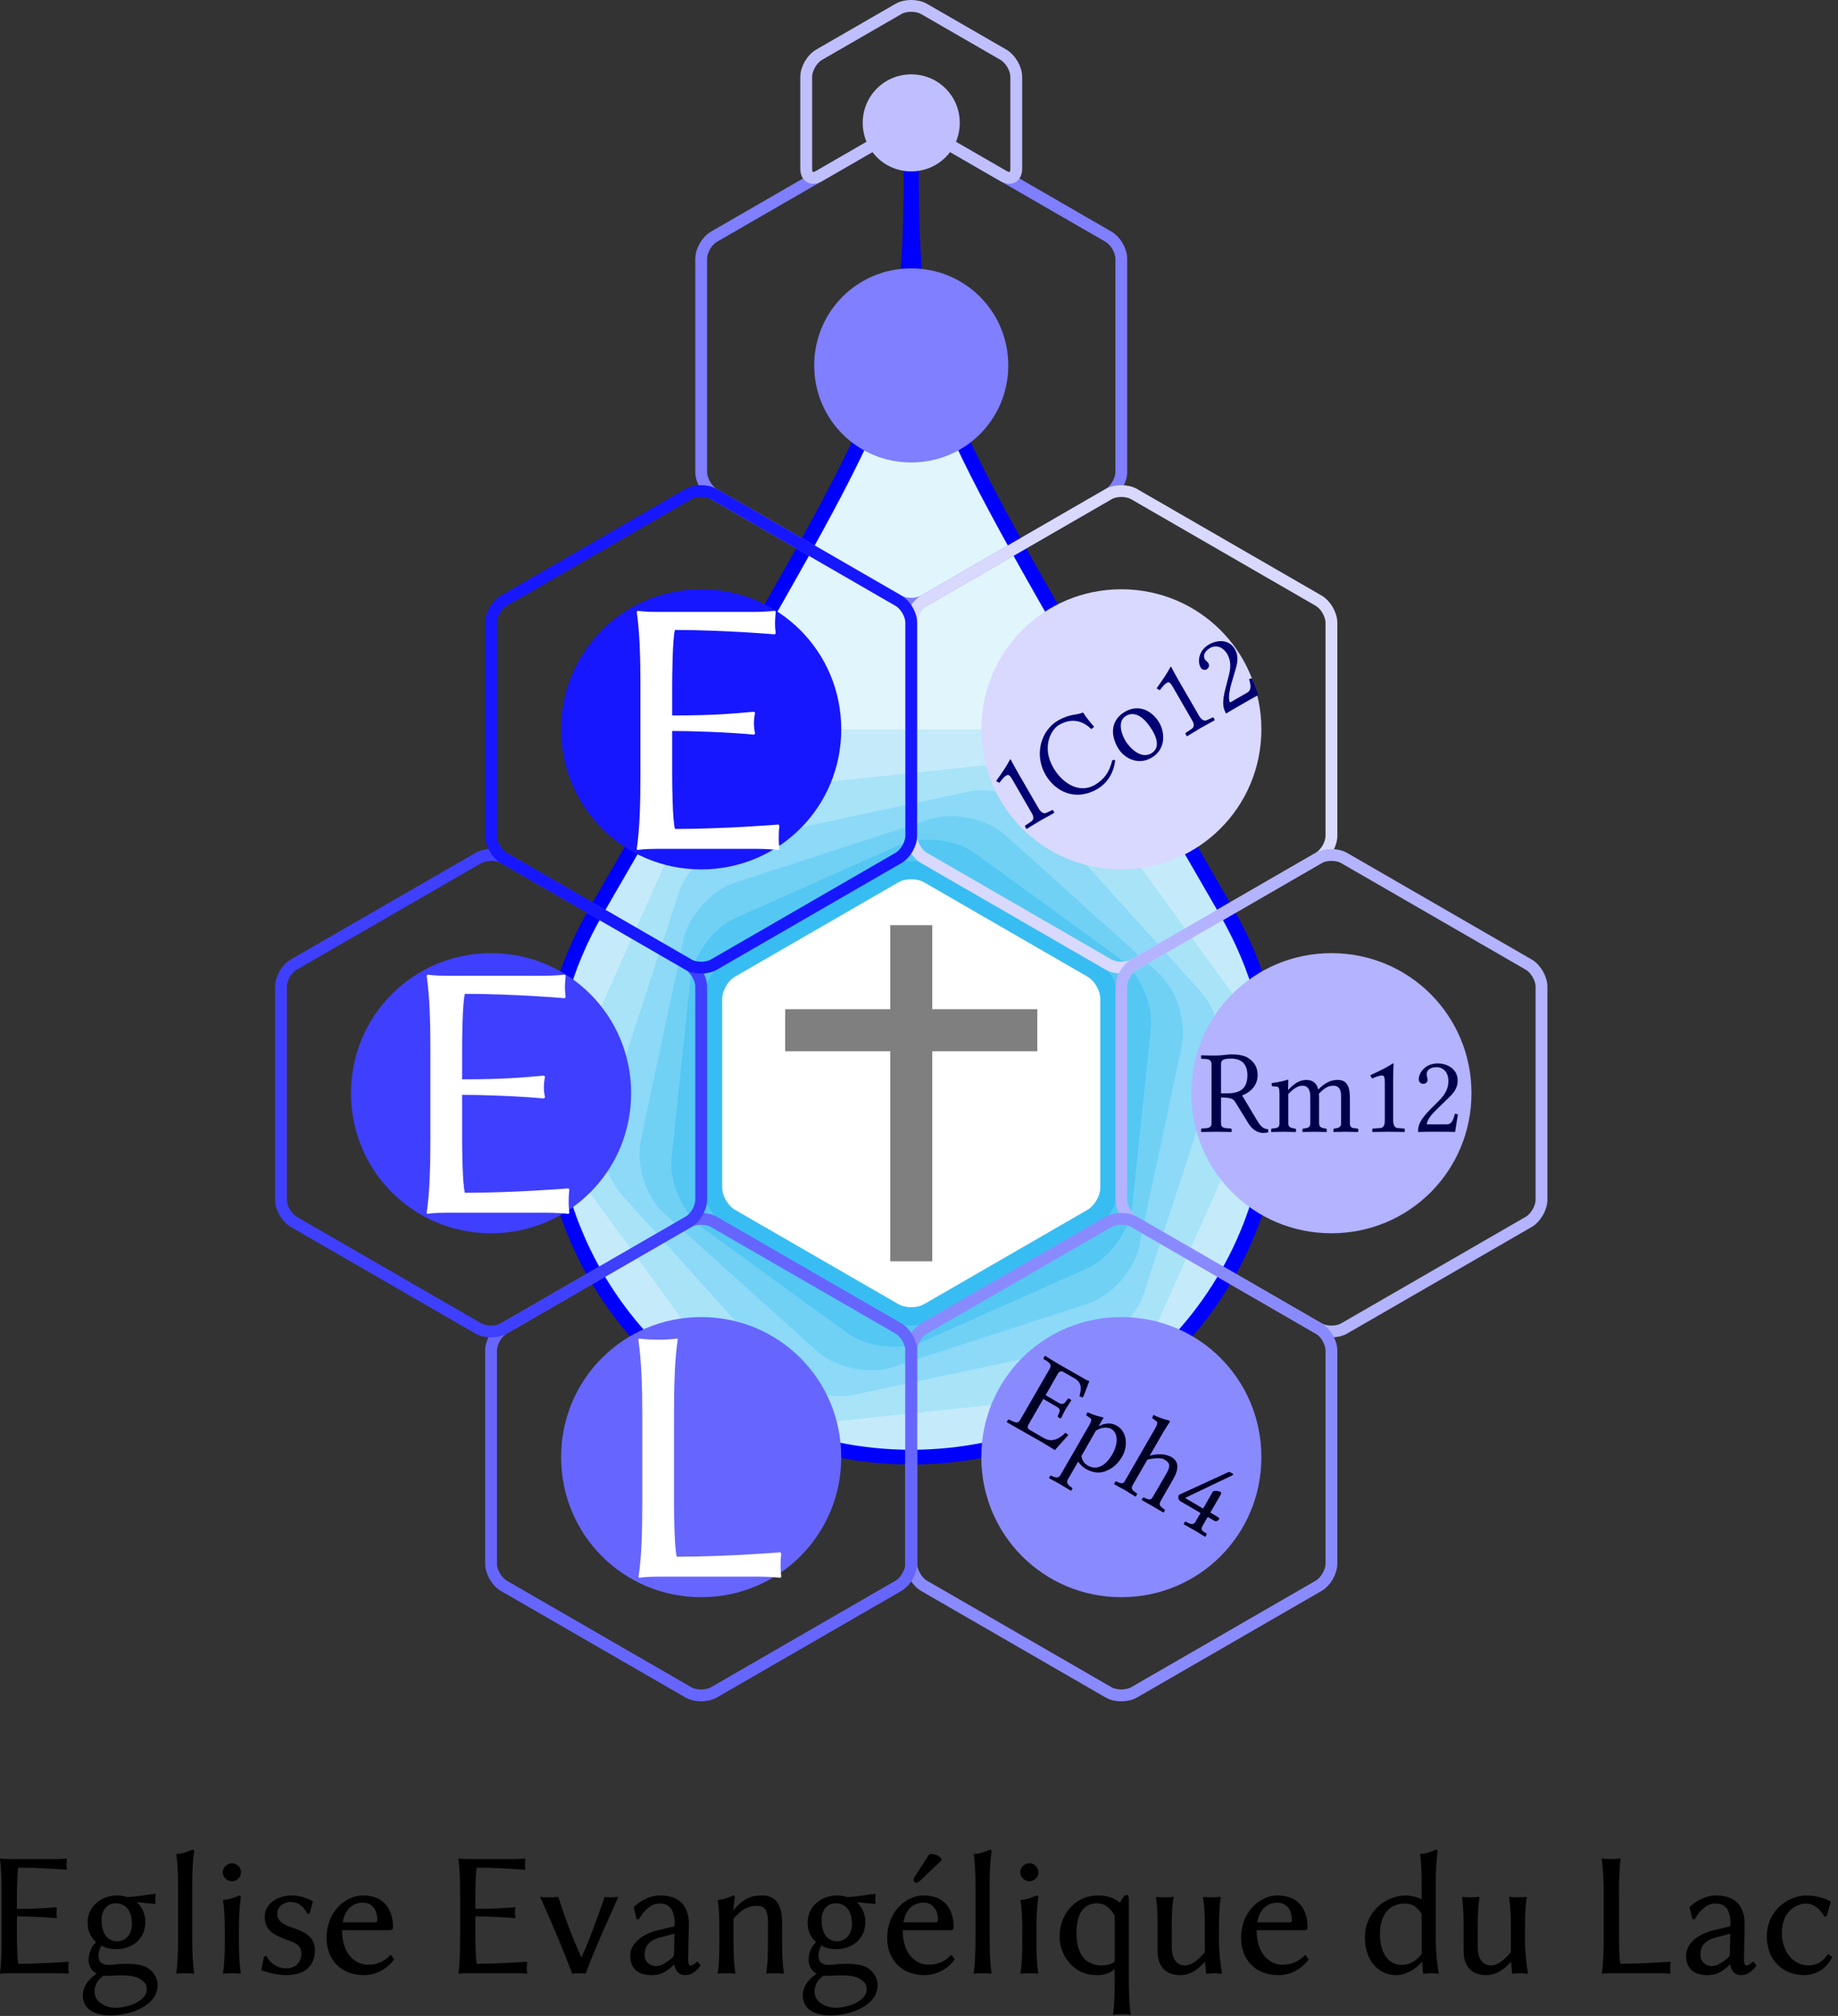 <?xml version="1.0" encoding="UTF-8" standalone="no"?>
<!-- Created with Inkscape (http://www.inkscape.org/) -->

<svg
   xmlns:dc="http://purl.org/dc/elements/1.1/"
   xmlns:cc="http://creativecommons.org/ns#"
   xmlns:rdf="http://www.w3.org/1999/02/22-rdf-syntax-ns#"
   xmlns:svg="http://www.w3.org/2000/svg"
   xmlns="http://www.w3.org/2000/svg"
   xmlns:sodipodi="http://sodipodi.sourceforge.net/DTD/sodipodi-0.dtd"
   xmlns:inkscape="http://www.inkscape.org/namespaces/inkscape"
   id="svg2"
   version="1.1"
   inkscape:version="0.48.3.1 r9886"
   width="155"
   height="170"
   xml:space="preserve"
   sodipodi:docname="logoEEL11.pdf"><rect width="100%" height="100%" fill="#333333" stroke="none"/><defs
     id="defs6" /><sodipodi:namedview
     pagecolor="#ffffff"
     bordercolor="#666666"
     borderopacity="1"
     objecttolerance="10"
     gridtolerance="10"
     guidetolerance="10"
     inkscape:pageopacity="0"
     inkscape:pageshadow="2"
     inkscape:window-width="640"
     inkscape:window-height="480"
     id="namedview4"
     showgrid="false"
     inkscape:zoom="1.3882353"
     inkscape:cx="77.5"
     inkscape:cy="85"
     inkscape:window-x="0"
     inkscape:window-y="0"
     inkscape:window-maximized="0"
     inkscape:current-layer="g10" /><g
     id="g10"
     inkscape:groupmode="layer"
     inkscape:label="logoEEL11"
     transform="matrix(1.25,0,0,-1.25,0,170)"><g
       id="g12"><path
         d="m 72.66,86.797 -22.367,0 c -1.66,0 -3.656,-1.156 -4.488,-2.594 L 34.629,64.844 c -0.832,-1.442 -0.832,-3.75 0,-5.192 L 45.805,40.297 c 0.832,-1.442 2.828,-2.598 4.488,-2.598 l 22.367,0 c 1.66,0 3.656,1.156 4.488,2.598 l 11.176,19.355 c 0.832,1.442 0.832,3.75 0,5.192 L 77.148,84.203 c -0.832,1.438 -2.828,2.594 -4.488,2.594 z"
         style="fill:#c5ebfa;fill-opacity:1;fill-rule:nonzero;stroke:none"
         id="path14" /><path
         d="M 68.59,84.594 49.871,82.629 C 48.223,82.453 46.355,81.098 45.68,79.578 L 38.027,62.391 C 37.352,60.875 37.594,58.578 38.57,57.23 L 49.625,42.016 c 0.98,-1.348 3.086,-2.286 4.738,-2.114 l 18.719,1.969 c 1.648,0.172 3.516,1.527 4.191,3.047 l 7.653,17.187 c 0.676,1.52 0.433,3.817 -0.543,5.161 L 73.328,82.48 c -0.98,1.348 -3.086,2.29 -4.738,2.114 z"
         style="fill:#a8e3f8;fill-opacity:1;fill-rule:nonzero;stroke:none"
         id="path16" /><path
         d="M 65.363,82.594 49.648,79.254 C 48.023,78.91 46.312,77.367 45.797,75.785 L 40.836,60.512 C 40.324,58.93 40.801,56.676 41.91,55.441 L 52.664,43.5 c 1.109,-1.23 3.301,-1.941 4.926,-1.598 l 15.715,3.34 c 1.625,0.344 3.336,1.887 3.851,3.469 l 4.961,15.273 c 0.516,1.582 0.035,3.836 -1.074,5.071 L 70.289,80.996 c -1.109,1.234 -3.301,1.945 -4.926,1.598 z"
         style="fill:#8cd9f8;fill-opacity:1;fill-rule:nonzero;stroke:none"
         id="path18" /><path
         d="M 62.754,80.734 49.578,76.453 C 47.996,75.938 46.453,74.227 46.109,72.602 L 43.227,59.043 c -0.344,-1.625 0.367,-3.816 1.601,-4.926 L 55.129,44.84 c 1.234,-1.11 3.488,-1.59 5.07,-1.074 l 13.176,4.281 c 1.582,0.512 3.125,2.226 3.469,3.848 l 2.883,13.562 c 0.343,1.621 -0.368,3.813 -1.602,4.926 l -10.301,9.273 c -1.234,1.114 -3.488,1.59 -5.07,1.078 z"
         style="fill:#70d1f5;fill-opacity:1;fill-rule:nonzero;stroke:none"
         id="path20" /><path
         d="M 60.625,78.969 49.617,74.07 C 48.102,73.395 46.746,71.527 46.57,69.879 L 45.312,57.887 c -0.175,-1.653 0.766,-3.758 2.114,-4.739 l 9.738,-7.078 c 1.348,-0.976 3.645,-1.218 5.164,-0.543 l 11.008,4.903 c 1.516,0.675 2.871,2.539 3.047,4.191 l 1.258,11.992 c 0.175,1.649 -0.766,3.758 -2.114,4.735 l -9.738,7.078 c -1.348,0.976 -3.644,1.219 -5.164,0.543 z"
         style="fill:#54c7f3;fill-opacity:1;fill-rule:nonzero;stroke:none"
         id="path22" /><path
         d="M 58.879,77.285 49.75,72.016 c -1.438,-0.832 -2.594,-2.828 -2.594,-4.489 l 0,-10.558 c 0,-1.657 1.156,-3.657 2.598,-4.489 l 9.125,-5.269 c 1.441,-0.832 3.754,-0.832 5.195,0 l 9.129,5.269 c 1.438,0.832 2.594,2.829 2.594,4.489 l 0,10.558 c 0,1.661 -1.156,3.657 -2.598,4.489 l -9.125,5.269 c -1.441,0.832 -3.754,0.832 -5.195,0 z"
         style="fill:#38bdf3;fill-opacity:1;fill-rule:nonzero;stroke:none"
         id="path24" /><path
         d="m 61.477,127.715 c 0,-16.367 0,-16.367 -13.672,-40.051 -0.278,-0.48 -0.059,-0.867 0.496,-0.867 l 26.351,0 c 0.555,0 0.774,0.387 0.496,0.867 -13.671,23.684 -13.671,23.684 -13.671,40.051"
         style="fill:#e1f5fd;fill-opacity:1;fill-rule:nonzero;stroke:none"
         id="path26" /><path
         d="m 73.367,70.113 -11.023,6.364 c -0.481,0.277 -1.254,0.277 -1.735,0 L 49.586,70.113 c -0.481,-0.277 -0.863,-0.945 -0.863,-1.496 l 0,-12.738 c 0,-0.551 0.382,-1.219 0.863,-1.496 L 60.609,48.02 c 0.481,-0.278 1.254,-0.278 1.735,0 l 11.023,6.363 c 0.481,0.277 0.863,0.945 0.863,1.496 l 0,12.738 c 0,0.551 -0.382,1.219 -0.863,1.496 z"
         style="fill:#ffffff;fill-opacity:1;fill-rule:nonzero;stroke:none"
         id="path28" /><path
         d="m 52.973,65.082 0,2.836 17.007,0 0,-2.836 -17.007,0 z"
         style="fill:#7f7f7f;fill-opacity:1;fill-rule:nonzero;stroke:none"
         id="path30" /><path
         d="m 60.059,50.91 0,22.676 2.836,0 0,-22.676 -2.836,0 z"
         style="fill:#7f7f7f;fill-opacity:1;fill-rule:nonzero;stroke:none"
         id="path32" /><g
         id="g34"
         transform="translate(0,136)"><path
           d="m 61.477,-8.285 c 0,-16.367 0,-16.367 -13.672,-40.051 -0.278,-0.48 -0.723,-1.25 -1,-1.73 l -6.59,-11.411"
           style="fill:none;stroke:#0000ff;stroke-opacity:1;stroke-width:0.996;stroke-linecap:butt;stroke-linejoin:miter;stroke-miterlimit:10;stroke-dasharray:none"
           id="path36" /></g><g
         id="g38"
         transform="translate(0,136)"><path
           d="m 61.477,-8.285 c 0,-16.367 0,-16.367 13.671,-40.051 0.278,-0.48 0.723,-1.25 1,-1.73 l 6.59,-11.411"
           style="fill:none;stroke:#0000ff;stroke-opacity:1;stroke-width:0.996;stroke-linecap:butt;stroke-linejoin:miter;stroke-miterlimit:10;stroke-dasharray:none"
           id="path40" /></g><g
         id="g42"
         transform="translate(0,136)"><path
           d="m 86.027,-73.75 c 0,4.418 -1.082,8.445 -3.289,12.273"
           style="fill:none;stroke:#0000ff;stroke-opacity:1;stroke-width:0.996;stroke-linecap:butt;stroke-linejoin:miter;stroke-miterlimit:10;stroke-dasharray:none"
           id="path44" /></g><g
         id="g46"
         transform="translate(0,136)"><path
           d="m 86.027,-73.75 c 0,-13.625 -10.925,-24.551 -24.55,-24.551 -13.625,0 -24.551,10.926 -24.551,24.551 0,4.418 1.082,8.445 3.289,12.273"
           style="fill:none;stroke:#0000ff;stroke-opacity:1;stroke-width:0.996;stroke-linecap:butt;stroke-linejoin:miter;stroke-miterlimit:10;stroke-dasharray:none"
           id="path48" /></g><g
         id="g50"
         transform="translate(0,136)"><path
           d="m 74.785,-15.969 -12.441,7.184 c -0.481,0.277 -1.254,0.277 -1.735,0 l -12.441,-7.184 c -0.48,-0.277 -0.863,-0.945 -0.863,-1.496 l 0,-14.375 c 0,-0.551 0.383,-1.219 0.863,-1.496 l 12.441,-7.184 c 0.481,-0.277 1.254,-0.277 1.735,0 l 12.441,7.184 c 0.481,0.277 0.863,0.945 0.863,1.496 l 0,14.375 c 0,0.551 -0.382,1.219 -0.863,1.496 z"
           style="fill:none;stroke:#7f7fff;stroke-opacity:1;stroke-width:0.797;stroke-linecap:butt;stroke-linejoin:miter;stroke-miterlimit:10;stroke-dasharray:none"
           id="path52" /></g><path
         d="m 68.023,111.348 c 0,3.632 -2.914,6.547 -6.546,6.547 -3.633,0 -6.547,-2.915 -6.547,-6.547 0,-3.633 2.914,-6.547 6.547,-6.547 3.632,0 6.546,2.914 6.546,6.547 z"
         style="fill:#7f7fff;fill-opacity:1;fill-rule:nonzero;stroke:none"
         id="path54" /><g
         id="g56"
         transform="translate(0,136)"><path
           d="m 67.699,-3.695 -5.355,3.09 c -0.481,0.277 -1.254,0.277 -1.735,0 l -5.351,-3.09 c -0.481,-0.278 -0.867,-0.946 -0.867,-1.496 l 0,-6.192 c 0,-0.555 0.386,-0.773 0.867,-0.496 l 5.351,3.09 c 0.481,0.277 1.254,0.277 1.735,0 l 5.355,-3.09 c 0.477,-0.277 0.863,-0.059 0.863,0.496 l 0,6.192 c 0,0.55 -0.386,1.218 -0.863,1.496 z"
           style="fill:none;stroke:#bfbfff;stroke-opacity:1;stroke-width:0.797;stroke-linecap:butt;stroke-linejoin:miter;stroke-miterlimit:10;stroke-dasharray:none"
           id="path58" /></g><path
         d="m 64.75,127.711 c 0,1.816 -1.457,3.273 -3.273,3.273 -1.817,0 -3.274,-1.457 -3.274,-3.273 0,-1.816 1.457,-3.273 3.274,-3.273 1.816,0 3.273,1.457 3.273,3.273 z"
         style="fill:#bfbfff;fill-opacity:1;fill-rule:nonzero;stroke:none"
         id="path60" /><path
         d="m 85.098,86.797 c 0,5.246 -4.203,9.449 -9.45,9.449 -5.242,0 -9.445,-4.203 -9.445,-9.449 0,-5.242 4.203,-9.449 9.445,-9.449 5.247,0 9.45,4.207 9.45,9.449 z"
         style="fill:#d9d9ff;fill-opacity:1;fill-rule:nonzero;stroke:none"
         id="path62" /><g
         id="g64"
         transform="translate(0,136)"><path
           d="m 88.957,-40.52 -12.441,7.184 c -0.481,0.277 -1.25,0.277 -1.731,0 L 62.344,-40.52 c -0.481,-0.277 -0.867,-0.941 -0.867,-1.496 l 0,-14.371 c 0,-0.554 0.386,-1.218 0.867,-1.496 l 12.441,-7.187 c 0.481,-0.278 1.25,-0.278 1.731,0 l 12.441,7.187 c 0.481,0.278 0.867,0.942 0.867,1.496 l 0,14.371 c 0,0.555 -0.386,1.219 -0.867,1.496 z"
           style="fill:none;stroke:#d9d9ff;stroke-opacity:1;stroke-width:0.797;stroke-linecap:butt;stroke-linejoin:miter;stroke-miterlimit:10;stroke-dasharray:none"
           id="path66" /></g><path
         d="m 99.273,62.25 c 0,5.242 -4.207,9.449 -9.449,9.449 -5.246,0 -9.449,-4.207 -9.449,-9.449 0,-5.246 4.203,-9.449 9.449,-9.449 5.242,0 9.449,4.203 9.449,9.449 z"
         style="fill:#b3b3ff;fill-opacity:1;fill-rule:nonzero;stroke:none"
         id="path68" /><g
         id="g70"
         transform="translate(0,136)"><path
           d="m 103.129,-65.07 -12.441,7.183 c -0.481,0.278 -1.25,0.278 -1.731,0 L 76.516,-65.07 c -0.481,-0.278 -0.864,-0.942 -0.864,-1.496 l 0,-14.372 c 0,-0.554 0.383,-1.218 0.864,-1.496 l 12.441,-7.183 c 0.481,-0.278 1.25,-0.278 1.731,0 l 12.441,7.183 c 0.48,0.278 0.867,0.942 0.867,1.496 l 0,14.372 c 0,0.554 -0.387,1.218 -0.867,1.496 z"
           style="fill:none;stroke:#b3b3ff;stroke-opacity:1;stroke-width:0.797;stroke-linecap:butt;stroke-linejoin:miter;stroke-miterlimit:10;stroke-dasharray:none"
           id="path72" /></g><path
         d="m 85.098,37.699 c 0,5.246 -4.203,9.449 -9.45,9.449 -5.242,0 -9.445,-4.203 -9.445,-9.449 0,-5.242 4.203,-9.449 9.445,-9.449 5.247,0 9.45,4.207 9.45,9.449 z"
         style="fill:#8a8aff;fill-opacity:1;fill-rule:nonzero;stroke:none"
         id="path74" /><g
         id="g76"
         transform="translate(0,136)"><path
           d="m 88.957,-89.617 -12.441,7.183 c -0.481,0.278 -1.25,0.278 -1.731,0 l -12.441,-7.183 c -0.481,-0.278 -0.867,-0.945 -0.867,-1.496 l 0,-14.375 c 0,-0.551 0.386,-1.219 0.867,-1.496 l 12.441,-7.184 c 0.481,-0.277 1.25,-0.277 1.731,0 l 12.441,7.184 c 0.481,0.277 0.867,0.945 0.867,1.496 l 0,14.375 c 0,0.551 -0.386,1.218 -0.867,1.496 z"
           style="fill:none;stroke:#8a8aff;stroke-opacity:1;stroke-width:0.797;stroke-linecap:butt;stroke-linejoin:miter;stroke-miterlimit:10;stroke-dasharray:none"
           id="path78" /></g><path
         d="m 56.754,37.699 c 0,5.246 -4.207,9.449 -9.449,9.449 -5.246,0 -9.45,-4.203 -9.45,-9.449 0,-5.242 4.204,-9.449 9.45,-9.449 5.242,0 9.449,4.207 9.449,9.449 z"
         style="fill:#6666ff;fill-opacity:1;fill-rule:nonzero;stroke:none"
         id="path80" /><g
         id="g82"
         transform="translate(0,136)"><path
           d="m 60.609,-89.617 -12.441,7.183 c -0.48,0.278 -1.25,0.278 -1.73,0 l -12.442,-7.183 c -0.48,-0.278 -0.867,-0.945 -0.867,-1.496 l 0,-14.375 c 0,-0.551 0.387,-1.219 0.867,-1.496 l 12.442,-7.184 c 0.48,-0.277 1.25,-0.277 1.73,0 l 12.441,7.184 c 0.481,0.277 0.868,0.945 0.868,1.496 l 0,14.375 c 0,0.551 -0.387,1.218 -0.868,1.496 z"
           style="fill:none;stroke:#6666ff;stroke-opacity:1;stroke-width:0.797;stroke-linecap:butt;stroke-linejoin:miter;stroke-miterlimit:10;stroke-dasharray:none"
           id="path84" /></g><path
         d="m 42.578,62.25 c 0,5.242 -4.203,9.449 -9.449,9.449 -5.242,0 -9.449,-4.207 -9.449,-9.449 0,-5.246 4.207,-9.449 9.449,-9.449 5.246,0 9.449,4.203 9.449,9.449 z"
         style="fill:#3f3fff;fill-opacity:1;fill-rule:nonzero;stroke:none"
         id="path86" /><g
         id="g88"
         transform="translate(0,136)"><path
           d="m 46.438,-65.07 -12.442,7.183 c -0.48,0.278 -1.25,0.278 -1.73,0 L 19.824,-65.07 c -0.48,-0.278 -0.867,-0.942 -0.867,-1.496 l 0,-14.372 c 0,-0.554 0.387,-1.218 0.867,-1.496 l 12.442,-7.183 c 0.48,-0.278 1.25,-0.278 1.73,0 l 12.442,7.183 c 0.48,0.278 0.867,0.942 0.867,1.496 l 0,14.372 c 0,0.554 -0.387,1.218 -0.867,1.496 z"
           style="fill:none;stroke:#3f3fff;stroke-opacity:1;stroke-width:0.797;stroke-linecap:butt;stroke-linejoin:miter;stroke-miterlimit:10;stroke-dasharray:none"
           id="path90" /></g><path
         d="m 56.754,86.797 c 0,5.246 -4.207,9.449 -9.449,9.449 -5.246,0 -9.45,-4.203 -9.45,-9.449 0,-5.242 4.204,-9.449 9.45,-9.449 5.242,0 9.449,4.207 9.449,9.449 z"
         style="fill:#1717ff;fill-opacity:1;fill-rule:nonzero;stroke:none"
         id="path92" /><g
         id="g94"
         transform="translate(0,136)"><path
           d="m 60.609,-40.52 -12.441,7.184 c -0.48,0.277 -1.25,0.277 -1.73,0 L 33.996,-40.52 c -0.48,-0.277 -0.867,-0.941 -0.867,-1.496 l 0,-14.371 c 0,-0.554 0.387,-1.218 0.867,-1.496 l 12.442,-7.187 c 0.48,-0.278 1.25,-0.278 1.73,0 l 12.441,7.187 c 0.481,0.278 0.868,0.942 0.868,1.496 l 0,14.371 c 0,0.555 -0.387,1.219 -0.868,1.496 z"
           style="fill:none;stroke:#1717ff;stroke-opacity:1;stroke-width:0.797;stroke-linecap:butt;stroke-linejoin:miter;stroke-miterlimit:10;stroke-dasharray:none"
           id="path96" /></g><path
         d="m 67.922,83.699 c 0.125,0.078 0.25,-0.062 0.39,-0.312 l 1.282,-2.219 c 0.14,-0.234 0.187,-0.453 -0.032,-0.594 l -0.39,-0.265 c -0.031,-0.032 -0.031,-0.063 -0.016,-0.063 l 0.078,-0.156 0.016,-0.016 c 0.234,0.141 0.719,0.438 0.953,0.578 0.25,0.141 0.656,0.36 0.906,0.5 l 0.016,0.032 -0.078,0.156 c -0.031,0.031 -0.063,0.015 -0.078,0 l -0.375,-0.172 c -0.188,-0.094 -0.375,0.047 -0.516,0.281 l -1.375,2.375 c -0.234,0.406 -0.469,0.844 -0.515,0.938 -0.016,0.031 -0.016,0.015 -0.047,0 -0.235,-0.453 -0.485,-0.813 -0.938,-1.453 l 0.219,-0.125 c 0.234,0.328 0.375,0.453 0.5,0.515 z"
         style="fill:#000073;fill-opacity:1;fill-rule:nonzero;stroke:none"
         id="path98" /><path
         d="m 74.02,82.766 c 0.671,0.39 1.109,1.062 1.218,1.937 -0.062,0.047 -0.14,0.047 -0.203,0 -0.187,-0.797 -0.547,-1.281 -1.172,-1.656 -1.093,-0.625 -2.218,0.156 -2.797,1.156 -0.812,1.406 -0.156,2.578 0.375,2.891 0.954,0.547 1.688,0.203 2.188,-0.282 l 0.187,0.157 c -0.265,0.297 -0.515,0.609 -0.75,0.969 -0.406,-0.204 -0.859,-0.063 -1.687,-0.547 -1.156,-0.672 -1.625,-2.297 -0.844,-3.657 0.641,-1.109 1.985,-1.828 3.485,-0.968 z"
         style="fill:#000073;fill-opacity:1;fill-rule:nonzero;stroke:none"
         id="path100" /><path
         d="m 75.418,85.551 c 0.406,-0.703 1.344,-1.203 2.266,-0.672 0.968,0.562 0.921,1.672 0.531,2.359 -0.422,0.719 -1.297,1.328 -2.313,0.75 -0.922,-0.531 -1.031,-1.5 -0.484,-2.437 z m 0.547,2.156 c 0.578,0.328 1.203,-0.016 1.797,-1.016 0.531,-0.921 0.218,-1.343 -0.094,-1.515 -0.688,-0.406 -1.438,0.344 -1.75,0.859 -0.344,0.61 -0.484,1.36 0.047,1.672 z"
         style="fill:#000073;fill-opacity:1;fill-rule:nonzero;stroke:none"
         id="path102" /><path
         d="m 78.746,89.949 c 0.125,0.078 0.25,-0.062 0.391,-0.312 l 1.281,-2.219 c 0.141,-0.234 0.187,-0.453 -0.031,-0.594 L 79.996,86.559 C 79.965,86.527 79.965,86.496 79.98,86.496 l 0.079,-0.156 0.015,-0.016 c 0.235,0.141 0.719,0.438 0.953,0.578 0.25,0.141 0.657,0.36 0.907,0.5 l 0.015,0.032 -0.078,0.156 c -0.031,0.031 -0.062,0.015 -0.078,0 l -0.375,-0.172 c -0.188,-0.094 -0.375,0.047 -0.516,0.281 l -1.375,2.375 c -0.234,0.406 -0.468,0.844 -0.515,0.938 -0.016,0.031 -0.016,0.015 -0.047,0 -0.235,-0.453 -0.485,-0.813 -0.938,-1.453 l 0.219,-0.125 c 0.234,0.328 0.375,0.453 0.5,0.515 z"
         style="fill:#000073;fill-opacity:1;fill-rule:nonzero;stroke:none"
         id="path104" /><path
         d="m 81,90.969 c 0.078,-0.141 0.266,-0.203 0.406,-0.125 0.125,0.078 0.219,0.234 0.125,0.406 -0.031,0.047 -0.078,0.094 -0.125,0.141 -0.047,0.031 -0.094,0.078 -0.125,0.14 -0.093,0.172 -0.109,0.485 0.375,0.766 0.235,0.141 0.766,0.203 1.141,-0.422 0.234,-0.422 0.265,-0.859 0.094,-1.484 l -0.188,-0.735 c -0.281,-1.047 -0.203,-1.406 0.016,-1.797 0,0 0.312,0.203 0.515,0.313 l 1.141,0.656 c 0.219,0.125 0.516,0.281 0.516,0.281 l -0.422,1.125 -0.203,-0.046 c 0.172,-0.547 0.109,-0.766 -0.11,-0.907 l -1.172,-0.672 c -0.172,0.313 0.032,1 0.032,1.063 l 0.296,1.016 c 0.172,0.562 0.282,1.031 0,1.515 -0.406,0.703 -1.203,0.625 -1.734,0.328 C 80.844,92.109 80.781,91.359 81,90.969 z"
         style="fill:#000073;fill-opacity:1;fill-rule:nonzero;stroke:none"
         id="path106" /><path
         d="m 83.062,64.586 c 0.485,0 1.094,-0.188 1.094,-1.125 0,-1 -0.609,-1.219 -1.375,-1.219 l -0.406,0 0,1.985 c 0,0.234 0.125,0.359 0.687,0.359 z m -0.015,0.281 c -0.203,0 -0.688,-0.078 -1,-0.078 -0.313,0 -0.625,0 -1,0.016 l -0.016,-0.016 0,-0.172 c 0,-0.031 0.016,-0.047 0.047,-0.047 l 0.313,-0.015 c 0.125,0 0.343,-0.078 0.343,-0.328 l 0,-4 c 0,-0.235 -0.109,-0.329 -0.437,-0.344 l -0.203,-0.016 c -0.047,0 -0.063,-0.031 -0.063,-0.062 l 0,-0.157 0.016,-0.015 c 0.375,0 0.703,0.015 1,0.015 0.328,0 0.656,-0.015 1.031,-0.015 l 0.016,0.015 0,0.157 c 0,0.031 -0.032,0.062 -0.063,0.062 l -0.219,0.016 c -0.312,0.015 -0.437,0.094 -0.437,0.344 l 0,1.734 c 0.672,0 0.844,-0.109 0.953,-0.297 l 0.86,-1.391 c 0.218,-0.375 0.562,-0.703 1.046,-0.703 0.125,0 0.25,0.016 0.328,0.047 l 0,0.203 c -0.359,0 -0.562,0.266 -0.765,0.61 l -1,1.672 c 0.344,0.109 1.047,0.531 1.047,1.359 0,0.406 -0.125,0.734 -0.422,1 -0.375,0.359 -0.875,0.406 -1.375,0.406 z"
         style="fill:#00004a;fill-opacity:1;fill-rule:nonzero;stroke:none"
         id="path108" /><path
         d="m 86.914,63.148 c 0,0.016 -0.016,0.016 -0.031,0.016 -0.235,-0.078 -0.531,-0.156 -1.094,-0.234 l 0.016,-0.203 0.343,-0.032 c 0.11,-0.015 0.172,-0.093 0.172,-0.484 l 0,-1.984 c 0,-0.235 -0.078,-0.313 -0.343,-0.344 L 85.82,59.867 c -0.031,-0.015 -0.062,-0.031 -0.062,-0.062 l 0,-0.157 0.015,-0.015 c 0.329,0 0.516,0.015 0.829,0.015 0.328,0 0.5,-0.015 0.812,-0.015 l 0.016,0.015 0,0.157 c 0,0.031 -0.032,0.047 -0.063,0.062 l -0.109,0.016 c -0.219,0.031 -0.344,0.109 -0.344,0.344 l 0,1.968 c 0.375,0.391 0.672,0.563 0.953,0.563 0.297,0 0.531,-0.188 0.531,-0.719 l 0,-1.812 c 0,-0.235 -0.109,-0.313 -0.343,-0.344 l -0.11,-0.016 c -0.047,-0.015 -0.078,-0.031 -0.078,-0.062 l 0,-0.157 0.016,-0.015 c 0.328,0 0.484,0.015 0.797,0.015 0.328,0 0.5,-0.015 0.812,-0.015 l 0.016,0.015 0,0.157 c 0,0.031 -0.031,0.047 -0.078,0.062 l -0.094,0.016 c -0.219,0.031 -0.344,0.109 -0.344,0.344 l 0,1.656 c 0,0.109 0,0.234 -0.015,0.328 0.39,0.422 0.671,0.547 0.984,0.547 0.297,0 0.516,-0.172 0.516,-0.703 l 0,-1.828 c 0,-0.235 -0.125,-0.313 -0.344,-0.344 l -0.11,-0.016 c -0.031,-0.015 -0.062,-0.031 -0.062,-0.062 l 0,-0.157 0.016,-0.015 c 0.328,0 0.484,0.015 0.796,0.015 0.313,0 0.532,-0.015 0.844,-0.015 l 0.016,0.015 0,0.157 c 0,0.031 -0.031,0.062 -0.063,0.062 l -0.156,0.016 c -0.25,0.015 -0.344,0.109 -0.344,0.344 l 0,1.656 c 0,0.703 -0.125,1.265 -0.828,1.265 -0.437,0 -0.859,-0.187 -1.312,-0.656 -0.047,0.36 -0.328,0.656 -0.782,0.656 -0.484,0 -0.859,-0.265 -1.234,-0.671 l -0.016,0 0.016,0.671 z"
         style="fill:#00004a;fill-opacity:1;fill-rule:nonzero;stroke:none"
         id="path110" /><path
         d="m 93.254,63.445 c 0.141,0 0.172,-0.187 0.172,-0.468 l 0,-2.563 c 0,-0.281 -0.063,-0.5 -0.313,-0.516 l -0.468,-0.031 c -0.047,0 -0.063,-0.031 -0.063,-0.047 l 0,-0.172 0.016,-0.015 c 0.281,0 0.828,0.015 1.109,0.015 0.281,0 0.75,-0.015 1.047,-0.015 l 0.016,0.015 0,0.172 c 0,0.047 -0.032,0.047 -0.063,0.047 l -0.406,0.031 c -0.219,0.016 -0.313,0.235 -0.313,0.516 l 0,2.734 c 0,0.469 0.016,0.969 0.032,1.063 0,0.047 -0.016,0.047 -0.047,0.047 -0.438,-0.281 -0.828,-0.469 -1.532,-0.797 l 0.125,-0.219 c 0.36,0.156 0.547,0.203 0.688,0.203 z"
         style="fill:#00004a;fill-opacity:1;fill-rule:nonzero;stroke:none"
         id="path112" /><path
         d="m 95.715,63.18 c 0,-0.157 0.125,-0.297 0.297,-0.297 0.14,0 0.297,0.078 0.297,0.281 0,0.063 -0.016,0.125 -0.032,0.188 -0.015,0.046 -0.031,0.109 -0.031,0.171 0,0.204 0.141,0.485 0.703,0.485 0.266,0 0.766,-0.203 0.766,-0.938 0,-0.484 -0.188,-0.875 -0.641,-1.328 l -0.547,-0.547 c -0.75,-0.765 -0.859,-1.109 -0.859,-1.562 0,0 0.359,0.015 0.594,0.015 l 1.312,0 c 0.25,0 0.594,-0.015 0.594,-0.015 l 0.187,1.187 -0.203,0.047 C 98.027,60.32 97.871,60.148 97.605,60.148 l -1.343,0 c 0,0.36 0.515,0.86 0.562,0.907 l 0.75,0.734 c 0.438,0.406 0.766,0.75 0.766,1.313 0,0.812 -0.735,1.156 -1.344,1.156 -0.844,0 -1.281,-0.625 -1.281,-1.078 z"
         style="fill:#00004a;fill-opacity:1;fill-rule:nonzero;stroke:none"
         id="path114" /><path
         d="m 73.48,42.801 c 0.016,0.015 0,0.031 -0.015,0.047 -0.141,0.031 -0.188,0.062 -0.344,0.156 l -1.75,1 c -0.266,0.156 -0.547,0.328 -0.859,0.531 L 70.48,44.52 70.402,44.379 c -0.015,-0.016 -0.015,-0.047 0.032,-0.078 l 0.203,-0.125 c 0.25,-0.172 0.297,-0.313 0.172,-0.531 l -1.985,-3.438 c -0.109,-0.203 -0.25,-0.219 -0.531,-0.078 l -0.203,0.094 c -0.047,0.031 -0.078,0 -0.094,-0.016 l -0.078,-0.141 0.016,-0.015 c 0.328,-0.188 0.609,-0.344 0.875,-0.5 l 1.484,-0.844 c 0.328,-0.203 0.875,-0.531 0.875,-0.531 l 0.906,1.015 -0.187,0.157 c -0.422,-0.422 -0.922,-0.672 -1.438,-0.375 l -0.953,0.547 c -0.141,0.078 -0.219,0.187 -0.109,0.375 l 1,1.734 0.875,-0.516 c 0.234,-0.125 0.297,-0.25 0.172,-0.453 l -0.063,-0.187 c -0.016,-0.032 -0.016,-0.063 0.016,-0.078 l 0.14,-0.079 0.047,0 c 0.141,0.266 0.235,0.469 0.313,0.61 0.078,0.14 0.218,0.328 0.39,0.609 l -0.015,0.031 -0.141,0.079 C 72.09,41.66 72.059,41.66 72.043,41.629 l -0.125,-0.156 c -0.125,-0.203 -0.266,-0.235 -0.5,-0.11 l -0.875,0.516 0.828,1.453 c 0.094,0.156 0.219,0.203 0.375,0.109 L 72.48,43.02 c 0.516,-0.297 0.485,-0.672 0.344,-1.219 l 0.235,-0.078 c 0.125,0.281 0.39,1 0.421,1.078 z"
         style="fill:#000023;fill-opacity:1;fill-rule:nonzero;stroke:none"
         id="path116" /><path
         d="m 73.926,39.473 c 0.375,0.265 0.828,0.265 1.047,0.125 0.422,-0.235 0.515,-0.938 0.062,-1.719 -0.328,-0.578 -0.937,-1.172 -1.672,-0.734 -0.109,0.062 -0.328,0.203 -0.406,0.625 l 0.969,1.703 z m -0.453,0.359 -1.922,-3.328 c -0.11,-0.188 -0.25,-0.219 -0.485,-0.125 l -0.125,0.062 c -0.031,0.016 -0.078,0.016 -0.093,-0.015 L 70.77,36.301 70.785,36.27 c 0.266,-0.141 0.485,-0.25 0.719,-0.391 0.266,-0.156 0.484,-0.297 0.75,-0.453 l 0.016,0.015 0.078,0.125 c 0.015,0.032 0,0.063 -0.047,0.079 l -0.125,0.093 c -0.188,0.157 -0.235,0.282 -0.125,0.469 l 0.687,1.188 c 0.141,-0.204 0.297,-0.36 0.532,-0.5 0.375,-0.204 0.765,-0.297 1.187,-0.188 0.5,0.156 0.922,0.469 1.25,1.031 0.422,0.735 0.313,1.703 -0.359,2.078 -0.203,0.125 -0.625,0.282 -1.235,-0.031 l 0,0 0.328,0.563 c 0,0.015 0,0.015 -0.015,0.031 -0.235,0.047 -0.547,0.125 -1.063,0.344 l -0.093,-0.188 0.281,-0.203 c 0.094,-0.062 0.109,-0.156 -0.078,-0.5 z"
         style="fill:#000023;fill-opacity:1;fill-rule:nonzero;stroke:none"
         id="path118" /><path
         d="m 78.457,39.344 c 0.266,0.453 0.453,0.718 0.453,0.718 0.031,0.047 0.016,0.079 -0.047,0.11 -0.234,0.047 -0.75,0.219 -1.047,0.375 l -0.078,-0.188 c -0.015,-0.015 0,-0.047 0.016,-0.047 l 0.219,-0.156 c 0.14,-0.078 0.156,-0.203 -0.11,-0.64 L 75.91,36.125 C 75.801,35.922 75.691,35.891 75.441,36 l -0.14,0.062 c -0.031,0 -0.047,-0.015 -0.063,-0.031 l -0.078,-0.14 0.016,-0.016 c 0.328,-0.203 0.422,-0.234 0.703,-0.391 0.281,-0.172 0.391,-0.25 0.734,-0.453 l 0.016,0.016 0.078,0.141 c 0.016,0.015 0,0.062 -0.016,0.078 l -0.14,0.093 c -0.219,0.141 -0.235,0.266 -0.125,0.469 l 0.984,1.703 c 0.531,0.125 0.938,0.125 1.125,0.016 0.391,-0.219 0.469,-0.422 0.141,-0.985 l -0.891,-1.531 c -0.109,-0.203 -0.203,-0.234 -0.469,-0.125 l -0.125,0.063 c -0.046,0 -0.078,0 -0.093,-0.016 l -0.078,-0.141 0.015,-0.015 c 0.36,-0.203 0.453,-0.25 0.719,-0.406 0.281,-0.157 0.406,-0.25 0.75,-0.438 l 0,0 0.078,0.141 c 0.016,0.015 0.016,0.062 -0.016,0.078 l -0.14,0.094 c -0.203,0.156 -0.235,0.265 -0.125,0.468 l 0.844,1.469 c 0.406,0.703 0.39,1.203 -0.11,1.5 -0.281,0.156 -0.75,0.281 -1.469,0.094 l 0.891,1.547 z"
         style="fill:#000023;fill-opacity:1;fill-rule:nonzero;stroke:none"
         id="path120" /><path
         d="m 82.199,33.633 -0.547,0.328 0.657,1.125 c 0.078,0.141 0.109,0.219 0.031,0.266 -0.11,0.062 -0.281,0.078 -0.391,0.062 -0.078,0.016 -0.125,-0.047 -0.156,-0.094 l -0.625,-1.093 -1.219,0.718 3.203,1.532 c 0.047,0.046 0.047,0.078 0.016,0.109 L 82.98,36.68 c -0.031,0.031 -0.093,0.015 -0.125,0 l -3.296,-1.516 c -0.032,-0.016 -0.032,-0.016 -0.032,-0.031 -0.047,-0.094 -0.078,-0.297 0.125,-0.422 l 1.344,-0.781 -0.328,-0.563 c -0.109,-0.203 -0.25,-0.219 -0.469,-0.125 l -0.187,0.094 c -0.032,0.031 -0.078,0 -0.078,-0.016 l -0.079,-0.14 0.016,-0.016 c 0,0 0.438,-0.25 0.719,-0.406 0.281,-0.172 0.719,-0.438 0.719,-0.438 l 0.015,0.016 0.078,0.141 c 0,0.015 0.016,0.046 -0.015,0.078 l -0.188,0.109 c -0.187,0.141 -0.156,0.234 -0.047,0.438 l 0.328,0.562 0.454,-0.266 c 0.093,-0.062 0.265,0.016 0.296,0.094 0.047,0.063 0.032,0.11 -0.031,0.141 z"
         style="fill:#000023;fill-opacity:1;fill-rule:nonzero;stroke:none"
         id="path122" /><path
         d="m 45.348,83.688 0,3 c 1.187,0 3.812,-0.079 5.515,-0.25 l 0.078,0.078 c -0.046,0.218 -0.078,0.468 -0.078,0.687 0,0.235 0.032,0.485 0.078,0.703 l -0.078,0.078 c -1.453,-0.125 -2.593,-0.25 -5.515,-0.25 l 0,2.032 c 0,0.422 0.015,3.14 0.187,3.734 3.328,0 6.75,-0.297 6.75,-0.297 l 0.047,0.109 c -0.031,0.188 -0.047,0.422 -0.047,0.641 0,0.188 0.016,0.422 0.047,0.766 l -0.047,0.078 C 51.879,94.75 51.316,94.719 50.801,94.719 l -6.531,0 c -0.829,0 -1.25,0.078 -1.25,0.078 l -0.063,-0.078 c 0.203,-1.407 0.25,-3.094 0.25,-4.953 l 0,-6.078 c 0,-1.86 -0.047,-3.61 -0.25,-4.954 l 0.031,-0.078 c 0,0 0.422,0.078 1.282,0.078 l 6.765,0 c 0.531,0 1.094,-0.031 1.5,-0.078 l 0.047,0.078 c -0.031,0.344 -0.047,0.469 -0.047,0.719 0,0.25 0.016,0.625 0.047,0.813 l -0.047,0.109 c 0,0 -3.672,-0.297 -7,-0.297 -0.172,0.594 -0.187,3.188 -0.187,3.61 z"
         style="fill:#ffffff;fill-opacity:1;fill-rule:nonzero;stroke:none"
         id="path124" /><path
         d="m 31.176,59.141 0,3 c 1.187,0 3.812,-0.079 5.515,-0.25 l 0.079,0.078 c -0.047,0.219 -0.079,0.469 -0.079,0.687 0,0.235 0.032,0.485 0.079,0.703 l -0.079,0.079 c -1.453,-0.126 -2.593,-0.25 -5.515,-0.25 l 0,2.031 c 0,0.422 0.015,3.14 0.187,3.734 3.328,0 6.75,-0.297 6.75,-0.297 l 0.047,0.11 c -0.031,0.187 -0.047,0.422 -0.047,0.64 0,0.188 0.016,0.422 0.047,0.766 l -0.047,0.078 c -0.406,-0.047 -0.968,-0.078 -1.484,-0.078 l -6.531,0 c -0.828,0 -1.25,0.078 -1.25,0.078 l -0.063,-0.078 c 0.203,-1.406 0.25,-3.094 0.25,-4.953 l 0,-6.078 c 0,-1.86 -0.047,-3.61 -0.25,-4.953 l 0.031,-0.079 c 0,0 0.422,0.079 1.282,0.079 l 6.765,0 c 0.532,0 1.094,-0.032 1.5,-0.079 l 0.047,0.079 c -0.031,0.343 -0.047,0.468 -0.047,0.718 0,0.25 0.016,0.625 0.047,0.813 l -0.047,0.109 c 0,0 -3.672,-0.297 -7,-0.297 -0.172,0.594 -0.187,3.188 -0.187,3.61 z"
         style="fill:#ffffff;fill-opacity:1;fill-rule:nonzero;stroke:none"
         id="path126" /><path
         d="m 45.473,34.59 0,6.078 c 0,1.859 0.047,3.641 0.25,4.953 l -0.032,0.078 c 0,0 -0.421,-0.078 -1.281,-0.078 -0.844,0 -1.297,0.078 -1.297,0.078 l -0.047,-0.078 c 0.204,-1.406 0.266,-3.094 0.266,-4.953 l 0,-6.078 c 0,-1.86 -0.047,-3.61 -0.25,-4.953 l 0.031,-0.078 c 0,0 0.453,0.078 1.297,0.078 l 6.766,0 c 0.515,0 1.078,-0.032 1.484,-0.078 l 0.047,0.078 c -0.031,0.343 -0.047,0.468 -0.047,0.718 0,0.25 0.016,0.625 0.047,0.813 l -0.047,0.109 c 0,0 -3.672,-0.297 -7,-0.297 -0.172,0.594 -0.187,3.188 -0.187,3.61 z"
         style="fill:#ffffff;fill-opacity:1;fill-rule:nonzero;stroke:none"
         id="path128" /><path
         d="m 1.141,5.27 0,1.453 c 0.578,0 1.843,-0.047 2.671,-0.125 L 3.844,6.629 C 3.828,6.738 3.812,6.863 3.812,6.973 c 0,0.109 0.016,0.218 0.032,0.328 L 3.812,7.332 C 3.109,7.285 2.547,7.223 1.141,7.223 l 0,0.968 c 0,0.204 0.015,1.532 0.093,1.813 1.61,0 3.25,-0.141 3.25,-0.141 L 4.516,9.91 c -0.016,0.094 -0.032,0.203 -0.032,0.313 0,0.093 0.016,0.203 0.032,0.359 L 4.484,10.629 C 4.297,10.598 4.031,10.582 3.781,10.582 l -3.156,0 c -0.406,0 -0.609,0.047 -0.609,0.047 L 0,10.582 C 0.094,9.91 0.109,9.098 0.109,8.191 l 0,-2.921 C 0.109,4.379 0.094,3.52 0,2.879 L 0.016,2.848 c 0,0 0.203,0.031 0.609,0.031 l 3.266,0 c 0.25,0 0.531,-0.016 0.718,-0.031 L 4.641,2.879 C 4.625,3.051 4.609,3.113 4.609,3.223 c 0,0.125 0.016,0.297 0.032,0.39 L 4.609,3.66 c 0,0 -1.765,-0.14 -3.375,-0.14 C 1.156,3.816 1.141,5.066 1.141,5.27 z"
         style="fill:#000000;fill-opacity:1;fill-rule:nonzero;stroke:none"
         id="path130" /><path
         d="m 6.961,2.707 0.234,0 c 0.36,0 0.657,0.031 0.828,0.031 0.563,0 1.016,-0.015 1.344,-0.203 C 9.82,2.27 9.898,2.098 9.898,1.785 9.898,1.066 8.773,0.551 7.742,0.551 c -0.406,0 -1.359,0.265 -1.359,1.078 0,0.406 0.14,0.734 0.578,1.078 z m 2.844,3.625 c 0,0.563 -0.219,1.031 -0.578,1.344 0.359,-0.031 0.75,-0.078 1.25,-0.125 l 0.031,0.031 c -0.031,0.109 -0.031,0.203 -0.031,0.313 0,0.109 0,0.203 0.031,0.312 L 10.477,8.238 C 9.898,8.191 9.477,8.066 8.586,8.02 8.367,8.098 8.133,8.129 7.883,8.129 6.867,8.129 5.914,7.41 5.914,6.316 5.914,5.66 6.148,5.301 6.477,4.973 6.148,4.691 5.977,4.176 5.977,3.77 5.977,3.332 6.227,3.004 6.523,2.848 5.914,2.457 5.586,1.91 5.586,1.395 c 0,-1.032 0.953,-1.36 1.828,-1.36 1.531,0 3.219,0.735 3.219,2.031 0,0.375 -0.172,0.782 -0.516,1.063 C 9.68,3.52 8.852,3.52 8.445,3.52 8.242,3.52 7.961,3.504 7.68,3.457 7.523,3.457 7.398,3.441 7.336,3.441 c -0.328,0 -0.688,0.11 -0.688,0.625 0,0.235 0.063,0.485 0.204,0.688 0.265,-0.172 0.578,-0.25 1.015,-0.25 1,0 1.938,0.656 1.938,1.828 z M 8.898,6.207 c 0,-0.844 -0.562,-1.172 -0.968,-1.172 -0.797,0 -1.078,0.688 -1.078,1.453 0,0.532 0.296,1.11 0.921,1.11 0.719,0 1.125,-0.485 1.125,-1.391 z"
         style="fill:#000000;fill-opacity:1;fill-rule:nonzero;stroke:none"
         id="path132" /><path
         d="m 12.016,5.27 c 0,-0.891 -0.032,-1.75 -0.125,-2.391 l 0.015,-0.031 c 0,0 0.172,0.031 0.578,0.031 0.407,0 0.578,-0.031 0.578,-0.031 l 0.032,0.031 C 13,3.566 12.969,4.379 12.969,5.27 l 0,3.578 c 0,0.906 0.031,1.531 0.125,2.25 0,0.093 -0.047,0.125 -0.11,0.125 -0.296,-0.125 -0.593,-0.266 -1.062,-0.297 l -0.031,-0.031 c 0.093,-0.516 0.125,-1.344 0.125,-2.25 l 0,-3.375 z"
         style="fill:#000000;fill-opacity:1;fill-rule:nonzero;stroke:none"
         id="path134" /><path
         d="m 15.027,9.691 c 0,-0.328 0.297,-0.609 0.625,-0.609 0.313,0 0.61,0.281 0.61,0.609 0,0.329 -0.297,0.61 -0.61,0.61 -0.328,0 -0.625,-0.281 -0.625,-0.61 z m 0.141,-4 0,-0.656 c 0,-0.906 -0.031,-1.515 -0.125,-2.156 l 0.016,-0.031 c 0,0 0.171,0.031 0.593,0.031 0.407,0 0.563,-0.031 0.563,-0.031 l 0.031,0.031 c -0.094,0.687 -0.125,1.25 -0.125,2.156 l 0,0.844 c 0,0.891 0.031,1.406 0.125,2.125 0,0.094 -0.047,0.125 -0.109,0.125 C 15.84,8.004 15.543,7.863 15.074,7.832 L 15.043,7.785 c 0.094,-0.5 0.125,-1.203 0.125,-2.094 z"
         style="fill:#000000;fill-opacity:1;fill-rule:nonzero;stroke:none"
         id="path136" /><path
         d="M 17.812,4.02 17.625,3.082 c 0.641,-0.234 1.281,-0.328 1.703,-0.328 1.563,0 1.922,0.984 1.922,1.641 0,0.984 -0.719,1.281 -1.531,1.562 -0.422,0.156 -1.016,0.344 -1.016,0.938 0,0.484 0.438,0.796 0.922,0.796 0.594,0 0.953,-0.468 1.109,-0.796 l 0.157,0.015 0.218,0.797 -0.015,0.031 c -0.328,0.188 -0.844,0.391 -1.422,0.391 -0.828,0 -1.813,-0.469 -1.813,-1.453 0,-0.313 0.094,-0.61 0.235,-0.781 0.25,-0.36 0.687,-0.532 1.109,-0.704 0.672,-0.25 1.125,-0.375 1.125,-0.968 0,-0.625 -0.406,-1.016 -1.016,-1.016 -0.531,0 -1.078,0.313 -1.328,0.828 L 17.812,4.02 z"
         style="fill:#000000;fill-opacity:1;fill-rule:nonzero;stroke:none"
         id="path138" /><path
         d="m 23.125,6.316 c 0.203,1.235 1.078,1.329 1.359,1.329 0.422,0 0.969,-0.266 0.969,-1.172 0,-0.11 -0.047,-0.157 -0.172,-0.157 l -2.156,0 z M 26.359,4.129 C 25.938,3.676 25.453,3.457 24.797,3.457 c -0.672,0 -1.719,0.547 -1.719,2.328 l 3.219,0 c 0.141,0 0.219,0.063 0.219,0.203 0,1 -0.454,2.141 -2.032,2.141 -1.14,0 -2.453,-1.047 -2.453,-2.875 0,-1.375 0.891,-2.5 2.516,-2.5 0.875,0 1.594,0.453 2.047,1.062 l -0.235,0.313 z"
         style="fill:#000000;fill-opacity:1;fill-rule:nonzero;stroke:none"
         id="path140" /><path
         d="m 32.07,5.27 0,1.453 c 0.578,0 1.844,-0.047 2.672,-0.125 l 0.031,0.031 c -0.015,0.109 -0.031,0.234 -0.031,0.344 0,0.109 0.016,0.218 0.031,0.328 L 34.742,7.332 C 34.039,7.285 33.477,7.223 32.07,7.223 l 0,0.968 c 0,0.204 0.016,1.532 0.094,1.813 1.609,0 3.25,-0.141 3.25,-0.141 l 0.031,0.047 c -0.015,0.094 -0.031,0.203 -0.031,0.313 0,0.093 0.016,0.203 0.031,0.359 l -0.031,0.047 c -0.187,-0.031 -0.453,-0.047 -0.703,-0.047 l -3.156,0 c -0.407,0 -0.61,0.047 -0.61,0.047 L 30.93,10.582 C 31.023,9.91 31.039,9.098 31.039,8.191 l 0,-2.921 c 0,-0.891 -0.016,-1.75 -0.109,-2.391 l 0.015,-0.031 c 0,0 0.203,0.031 0.61,0.031 l 3.265,0 c 0.25,0 0.532,-0.016 0.719,-0.031 l 0.031,0.031 c -0.015,0.172 -0.031,0.234 -0.031,0.344 0,0.125 0.016,0.297 0.031,0.39 L 35.539,3.66 c 0,0 -1.766,-0.14 -3.375,-0.14 -0.078,0.296 -0.094,1.546 -0.094,1.75 z"
         style="fill:#000000;fill-opacity:1;fill-rule:nonzero;stroke:none"
         id="path142" /><path
         d="m 38.605,2.848 c 0.125,0.031 0.329,0.031 0.454,0.031 0.109,0 0.359,0 0.453,-0.031 0.625,1.734 1.437,3.437 2.203,5.187 -0.11,-0.031 -0.391,-0.031 -0.516,-0.031 -0.109,0 -0.297,0 -0.406,0.031 C 40.324,6.691 39.777,5.129 39.23,3.957 l -0.015,0 C 38.605,5.332 38.09,6.676 37.668,8.035 37.512,8.004 37.23,8.004 37.074,8.004 c -0.203,0 -0.453,0 -0.64,0.031 0.796,-1.75 1.515,-3.453 2.171,-5.187 z"
         style="fill:#000000;fill-opacity:1;fill-rule:nonzero;stroke:none"
         id="path144" /><path
         d="m 45.504,5.551 -0.031,-1.36 c 0,-0.156 -0.078,-0.234 -0.172,-0.312 -0.313,-0.25 -0.688,-0.516 -1.016,-0.516 -0.515,0 -0.797,0.36 -0.797,0.735 0,0.531 0.188,0.968 1.063,1.203 l 0.953,0.25 z m 0.922,-1.766 c 0,0.344 0.047,2.266 0.047,2.406 0,1.61 -1.063,1.938 -1.922,1.938 -0.86,0 -1.485,-0.5 -1.766,-0.75 L 42.754,7.332 42.941,6.535 43.098,6.52 c 0.312,0.546 0.812,1.062 1.343,1.062 0.407,0 1.079,-0.047 1.079,-1.406 0,-0.078 -0.032,-0.125 -0.063,-0.141 L 44.395,5.785 C 43.254,5.504 42.52,4.863 42.52,4.051 c 0,-0.891 0.578,-1.297 1.406,-1.297 0.625,0 0.953,0.156 1.547,0.703 l 0.031,0 c 0.016,-0.203 0.156,-0.703 0.719,-0.703 0.359,0 0.672,0.156 1.047,0.641 L 47.082,3.645 47.035,3.66 C 46.926,3.582 46.77,3.41 46.613,3.41 c -0.14,0 -0.187,0.141 -0.187,0.375 z"
         style="fill:#000000;fill-opacity:1;fill-rule:nonzero;stroke:none"
         id="path146" /><path
         d="m 52.766,5.035 0,1.203 c 0,1.063 -0.282,1.891 -1.344,1.891 -0.61,0 -1.172,-0.094 -1.938,-0.984 l -0.015,0 c 0,0 0.047,0.5 0.109,0.859 0,0.094 -0.031,0.125 -0.109,0.125 C 49.172,8.004 48.922,7.863 48.438,7.832 L 48.422,7.785 c 0.094,-0.5 0.109,-1.203 0.109,-2.094 l 0,-0.656 c 0,-0.906 -0.015,-1.515 -0.109,-2.156 l 0,-0.031 c 0,0 0.172,0.031 0.594,0.031 0.406,0 0.578,-0.031 0.578,-0.031 l 0.015,0.031 c -0.093,0.687 -0.125,1.25 -0.125,2.156 l 0,1.516 c 0.61,0.719 1.047,0.875 1.578,0.875 0.626,0 0.75,-0.391 0.75,-1.219 l 0,-1.172 c 0,-0.906 -0.015,-1.515 -0.124,-2.156 l 0.015,-0.031 c 0,0 0.172,0.031 0.578,0.031 0.407,0 0.578,-0.031 0.578,-0.031 l 0.032,0.031 c -0.11,0.687 -0.125,1.25 -0.125,2.156 z"
         style="fill:#000000;fill-opacity:1;fill-rule:nonzero;stroke:none"
         id="path148" /><path
         d="m 55.535,2.707 0.235,0 c 0.359,0 0.656,0.031 0.828,0.031 0.562,0 1.015,-0.015 1.343,-0.203 0.454,-0.265 0.532,-0.437 0.532,-0.75 0,-0.719 -1.125,-1.234 -2.157,-1.234 -0.406,0 -1.359,0.265 -1.359,1.078 0,0.406 0.141,0.734 0.578,1.078 z m 2.844,3.625 c 0,0.563 -0.219,1.031 -0.578,1.344 0.359,-0.031 0.75,-0.078 1.25,-0.125 l 0.031,0.031 c -0.031,0.109 -0.031,0.203 -0.031,0.313 0,0.109 0,0.203 0.031,0.312 l -0.031,0.031 c -0.578,-0.047 -1,-0.172 -1.891,-0.218 -0.219,0.078 -0.453,0.109 -0.703,0.109 -1.016,0 -1.969,-0.719 -1.969,-1.813 0,-0.656 0.235,-1.015 0.563,-1.343 -0.328,-0.282 -0.5,-0.797 -0.5,-1.203 0,-0.438 0.25,-0.766 0.547,-0.922 C 54.488,2.457 54.16,1.91 54.16,1.395 c 0,-1.032 0.953,-1.36 1.828,-1.36 1.532,0 3.219,0.735 3.219,2.031 0,0.375 -0.172,0.782 -0.516,1.063 -0.437,0.391 -1.265,0.391 -1.671,0.391 -0.204,0 -0.485,-0.016 -0.766,-0.063 -0.156,0 -0.281,-0.016 -0.344,-0.016 -0.328,0 -0.687,0.11 -0.687,0.625 0,0.235 0.062,0.485 0.203,0.688 0.265,-0.172 0.578,-0.25 1.015,-0.25 1,0 1.938,0.656 1.938,1.828 z M 57.473,6.207 c 0,-0.844 -0.563,-1.172 -0.969,-1.172 -0.797,0 -1.078,0.688 -1.078,1.453 0,0.532 0.297,1.11 0.922,1.11 0.718,0 1.125,-0.485 1.125,-1.391 z"
         style="fill:#000000;fill-opacity:1;fill-rule:nonzero;stroke:none"
         id="path150" /><path
         d="M 62.684,10.895 61.762,9.473 C 61.668,9.316 61.637,9.27 61.637,9.145 c 0,-0.079 0.078,-0.157 0.172,-0.157 0.078,0 0.171,0.047 0.359,0.219 l 1.375,1.313 -0.047,0.125 c -0.266,0.265 -0.578,0.281 -0.656,0.281 -0.063,0 -0.125,-0.016 -0.156,-0.031 z M 60.949,6.316 c 0.203,1.235 1.078,1.329 1.36,1.329 0.421,0 0.968,-0.266 0.968,-1.172 0,-0.11 -0.047,-0.157 -0.172,-0.157 l -2.156,0 z M 64.184,4.129 C 63.762,3.676 63.277,3.457 62.621,3.457 c -0.672,0 -1.719,0.547 -1.719,2.328 l 3.219,0 c 0.141,0 0.219,0.063 0.219,0.203 0,1 -0.453,2.141 -2.031,2.141 -1.141,0 -2.454,-1.047 -2.454,-2.875 0,-1.375 0.891,-2.5 2.516,-2.5 0.875,0 1.594,0.453 2.047,1.062 l -0.234,0.313 z"
         style="fill:#000000;fill-opacity:1;fill-rule:nonzero;stroke:none"
         id="path152" /><path
         d="m 65.812,5.27 c 0,-0.891 -0.031,-1.75 -0.124,-2.391 l 0.015,-0.031 c 0,0 0.172,0.031 0.578,0.031 0.407,0 0.578,-0.031 0.578,-0.031 l 0.032,0.031 c -0.094,0.687 -0.125,1.5 -0.125,2.391 l 0,3.578 c 0,0.906 0.031,1.531 0.125,2.25 0,0.093 -0.047,0.125 -0.11,0.125 -0.297,-0.125 -0.593,-0.266 -1.062,-0.297 l -0.031,-0.031 c 0.093,-0.516 0.124,-1.344 0.124,-2.25 l 0,-3.375 z"
         style="fill:#000000;fill-opacity:1;fill-rule:nonzero;stroke:none"
         id="path154" /><path
         d="m 68.828,9.691 c 0,-0.328 0.297,-0.609 0.625,-0.609 0.313,0 0.609,0.281 0.609,0.609 0,0.329 -0.296,0.61 -0.609,0.61 -0.328,0 -0.625,-0.281 -0.625,-0.61 z m 0.141,-4 0,-0.656 c 0,-0.906 -0.031,-1.515 -0.125,-2.156 l 0.015,-0.031 c 0,0 0.172,0.031 0.594,0.031 0.406,0 0.563,-0.031 0.563,-0.031 l 0.031,0.031 c -0.094,0.687 -0.125,1.25 -0.125,2.156 l 0,0.844 c 0,0.891 0.031,1.406 0.125,2.125 0,0.094 -0.047,0.125 -0.109,0.125 C 69.641,8.004 69.344,7.863 68.875,7.832 L 68.844,7.785 c 0.094,-0.5 0.125,-1.203 0.125,-2.094 z"
         style="fill:#000000;fill-opacity:1;fill-rule:nonzero;stroke:none"
         id="path156" /><path
         d="m 75.203,6.77 0,-3.11 C 74.891,3.426 74.516,3.41 74.281,3.41 c -0.687,0 -1.656,0.375 -1.656,2.188 0,1.234 0.437,2 1.391,2 0.5,0 0.875,-0.282 1.187,-0.828 z m 0,-4.266 c 0,-0.891 -0.015,-1.75 -0.109,-2.391 l 0,-0.047 c 0,0 0.172,0.047 0.594,0.047 0.406,0 0.578,-0.047 0.578,-0.047 l 0.015,0.047 c -0.093,0.672 -0.125,1.485 -0.125,2.391 l 0,5.359 C 76.156,8.035 76.141,8.16 76,8.16 75.922,8.16 75.812,8.082 75.734,7.941 L 75.547,7.645 c -0.391,0.343 -0.906,0.484 -1.485,0.484 -1.468,0 -2.578,-1.203 -2.578,-2.781 0,-1.11 0.797,-2.594 2.516,-2.594 0.688,0 1.031,0.25 1.203,0.406 l 0,-0.656 z"
         style="fill:#000000;fill-opacity:1;fill-rule:nonzero;stroke:none"
         id="path158" /><path
         d="m 81.285,3.645 0.016,0 0.062,-0.766 c 0,-0.031 0.032,-0.031 0.11,-0.031 0.156,0.015 0.234,0.031 0.406,0.031 0.156,0 0.375,-0.016 0.531,-0.031 l 0.031,0.031 c -0.093,0.516 -0.203,1.406 -0.203,2.297 l 0,0.672 c 0,0.906 0.016,1.531 0.125,2.156 l -0.015,0.031 c 0,0 -0.172,-0.031 -0.594,-0.031 -0.406,0 -0.563,0.031 -0.563,0.031 L 81.16,8.004 C 81.27,7.332 81.285,6.77 81.285,5.848 l 0,-1.547 C 80.973,3.926 80.473,3.41 79.941,3.41 c -0.359,0 -0.89,0.203 -0.89,1.266 l 0,1.172 c 0,0.906 0.015,1.531 0.125,2.156 L 79.16,8.035 c 0,0 -0.156,-0.031 -0.578,-0.031 -0.406,0 -0.578,0.031 -0.578,0.031 L 77.988,8.004 c 0.094,-0.672 0.11,-1.234 0.11,-2.156 l 0,-1.469 c 0,-0.813 0.343,-1.625 1.531,-1.625 0.5,0 0.984,0.172 1.656,0.891 z"
         style="fill:#000000;fill-opacity:1;fill-rule:nonzero;stroke:none"
         id="path160" /><path
         d="m 84.824,6.316 c 0.203,1.235 1.078,1.329 1.36,1.329 0.421,0 0.968,-0.266 0.968,-1.172 0,-0.11 -0.047,-0.157 -0.172,-0.157 l -2.156,0 z M 88.059,4.129 C 87.637,3.676 87.152,3.457 86.496,3.457 c -0.672,0 -1.719,0.547 -1.719,2.328 l 3.219,0 c 0.141,0 0.219,0.063 0.219,0.203 0,1 -0.453,2.141 -2.031,2.141 -1.141,0 -2.454,-1.047 -2.454,-2.875 0,-1.375 0.891,-2.5 2.516,-2.5 0.875,0 1.594,0.453 2.047,1.062 l -0.234,0.313 z"
         style="fill:#000000;fill-opacity:1;fill-rule:nonzero;stroke:none"
         id="path162" /><path
         d="M 95.91,4.176 C 95.473,3.613 94.988,3.441 94.52,3.441 c -0.657,0 -1.422,0.579 -1.422,2.079 0,1.796 1.109,2.062 1.672,2.062 0.562,0 0.859,-0.25 1.14,-0.703 l 0,-2.703 z m 0,-0.531 0.031,0 0.063,-0.766 c 0,-0.031 0.031,-0.031 0.094,-0.031 0.156,0.015 0.25,0.031 0.422,0.031 0.14,0 0.375,-0.016 0.531,-0.031 l 0.015,0.031 c -0.093,0.516 -0.203,1.406 -0.203,2.297 l 0,3.672 c 0,0.89 0.032,1.531 0.125,2.25 0,0.093 -0.031,0.125 -0.109,0.125 -0.297,-0.125 -0.578,-0.266 -1.063,-0.297 l -0.015,-0.031 c 0.094,-0.516 0.109,-1.344 0.109,-2.25 l 0,-0.782 c -0.265,0.157 -0.765,0.266 -1,0.266 -1.562,0 -2.828,-1.203 -2.828,-2.828 0,-1.469 0.828,-2.547 2.125,-2.547 0.563,0 1.281,0.344 1.703,0.891 z"
         style="fill:#000000;fill-opacity:1;fill-rule:nonzero;stroke:none"
         id="path164" /><path
         d="m 101.93,3.645 0.015,0 0.063,-0.766 c 0,-0.031 0.031,-0.031 0.109,-0.031 0.156,0.015 0.235,0.031 0.406,0.031 0.157,0 0.375,-0.016 0.532,-0.031 l 0.031,0.031 c -0.094,0.516 -0.203,1.406 -0.203,2.297 l 0,0.672 c 0,0.906 0.015,1.531 0.125,2.156 l -0.016,0.031 c 0,0 -0.172,-0.031 -0.594,-0.031 -0.406,0 -0.562,0.031 -0.562,0.031 l -0.031,-0.031 c 0.109,-0.672 0.125,-1.234 0.125,-2.156 l 0,-1.547 c -0.313,-0.375 -0.813,-0.891 -1.344,-0.891 -0.359,0 -0.891,0.203 -0.891,1.266 l 0,1.172 c 0,0.906 0.016,1.531 0.125,2.156 l -0.015,0.031 c 0,0 -0.157,-0.031 -0.578,-0.031 -0.407,0 -0.579,0.031 -0.579,0.031 L 98.633,8.004 C 98.727,7.332 98.742,6.77 98.742,5.848 l 0,-1.469 c 0,-0.813 0.344,-1.625 1.531,-1.625 0.5,0 0.985,0.172 1.657,0.891 z"
         style="fill:#000000;fill-opacity:1;fill-rule:nonzero;stroke:none"
         id="path166" /><path
         d="m 109.227,5.27 0,2.921 c 0,0.907 0.015,1.766 0.109,2.391 l -0.016,0.047 c 0,0 -0.203,-0.047 -0.609,-0.047 -0.406,0 -0.625,0.047 -0.625,0.047 l -0.031,-0.047 c 0.093,-0.672 0.14,-1.484 0.14,-2.391 l 0,-2.921 c 0,-0.891 -0.031,-1.75 -0.125,-2.391 l 0.016,-0.031 c 0,0 0.219,0.031 0.625,0.031 l 3.266,0 c 0.25,0 0.515,-0.016 0.703,-0.031 l 0.031,0.031 c -0.016,0.172 -0.031,0.234 -0.031,0.344 0,0.125 0.015,0.297 0.031,0.39 L 112.68,3.66 c 0,0 -1.766,-0.14 -3.36,-0.14 -0.093,0.296 -0.093,1.546 -0.093,1.75 z"
         style="fill:#000000;fill-opacity:1;fill-rule:nonzero;stroke:none"
         id="path168" /><path
         d="m 116.734,5.551 -0.031,-1.36 c 0,-0.156 -0.078,-0.234 -0.172,-0.312 -0.312,-0.25 -0.687,-0.516 -1.015,-0.516 -0.516,0 -0.797,0.36 -0.797,0.735 0,0.531 0.187,0.968 1.062,1.203 l 0.953,0.25 z m 0.922,-1.766 c 0,0.344 0.047,2.266 0.047,2.406 0,1.61 -1.062,1.938 -1.922,1.938 -0.859,0 -1.484,-0.5 -1.765,-0.75 l -0.032,-0.047 0.188,-0.797 0.156,-0.015 c 0.313,0.546 0.813,1.062 1.344,1.062 0.406,0 1.078,-0.047 1.078,-1.406 0,-0.078 -0.031,-0.125 -0.062,-0.141 l -1.063,-0.25 c -1.141,-0.281 -1.875,-0.922 -1.875,-1.734 0,-0.891 0.578,-1.297 1.406,-1.297 0.625,0 0.953,0.156 1.547,0.703 l 0.031,0 c 0.016,-0.203 0.157,-0.703 0.719,-0.703 0.359,0 0.672,0.156 1.047,0.641 l -0.188,0.25 -0.046,0.015 C 118.156,3.582 118,3.41 117.844,3.41 c -0.141,0 -0.188,0.141 -0.188,0.375 z"
         style="fill:#000000;fill-opacity:1;fill-rule:nonzero;stroke:none"
         id="path170" /><path
         d="m 121.871,7.582 c 0.453,0 0.891,-0.328 1.203,-0.859 l 0.156,0 0.282,0.984 -0.032,0.031 c -0.375,0.203 -1,0.391 -1.593,0.391 -1.297,0 -2.688,-1.063 -2.688,-2.766 0,-1.547 1.031,-2.609 2.531,-2.609 0.719,0 1.485,0.391 1.875,1.219 l -0.234,0.187 -0.062,0 c -0.36,-0.547 -0.797,-0.75 -1.313,-0.75 -0.922,0 -1.781,0.813 -1.781,2.219 0,1.312 0.859,1.953 1.656,1.953 z"
         style="fill:#000000;fill-opacity:1;fill-rule:nonzero;stroke:none"
         id="path172" /></g></g></svg>